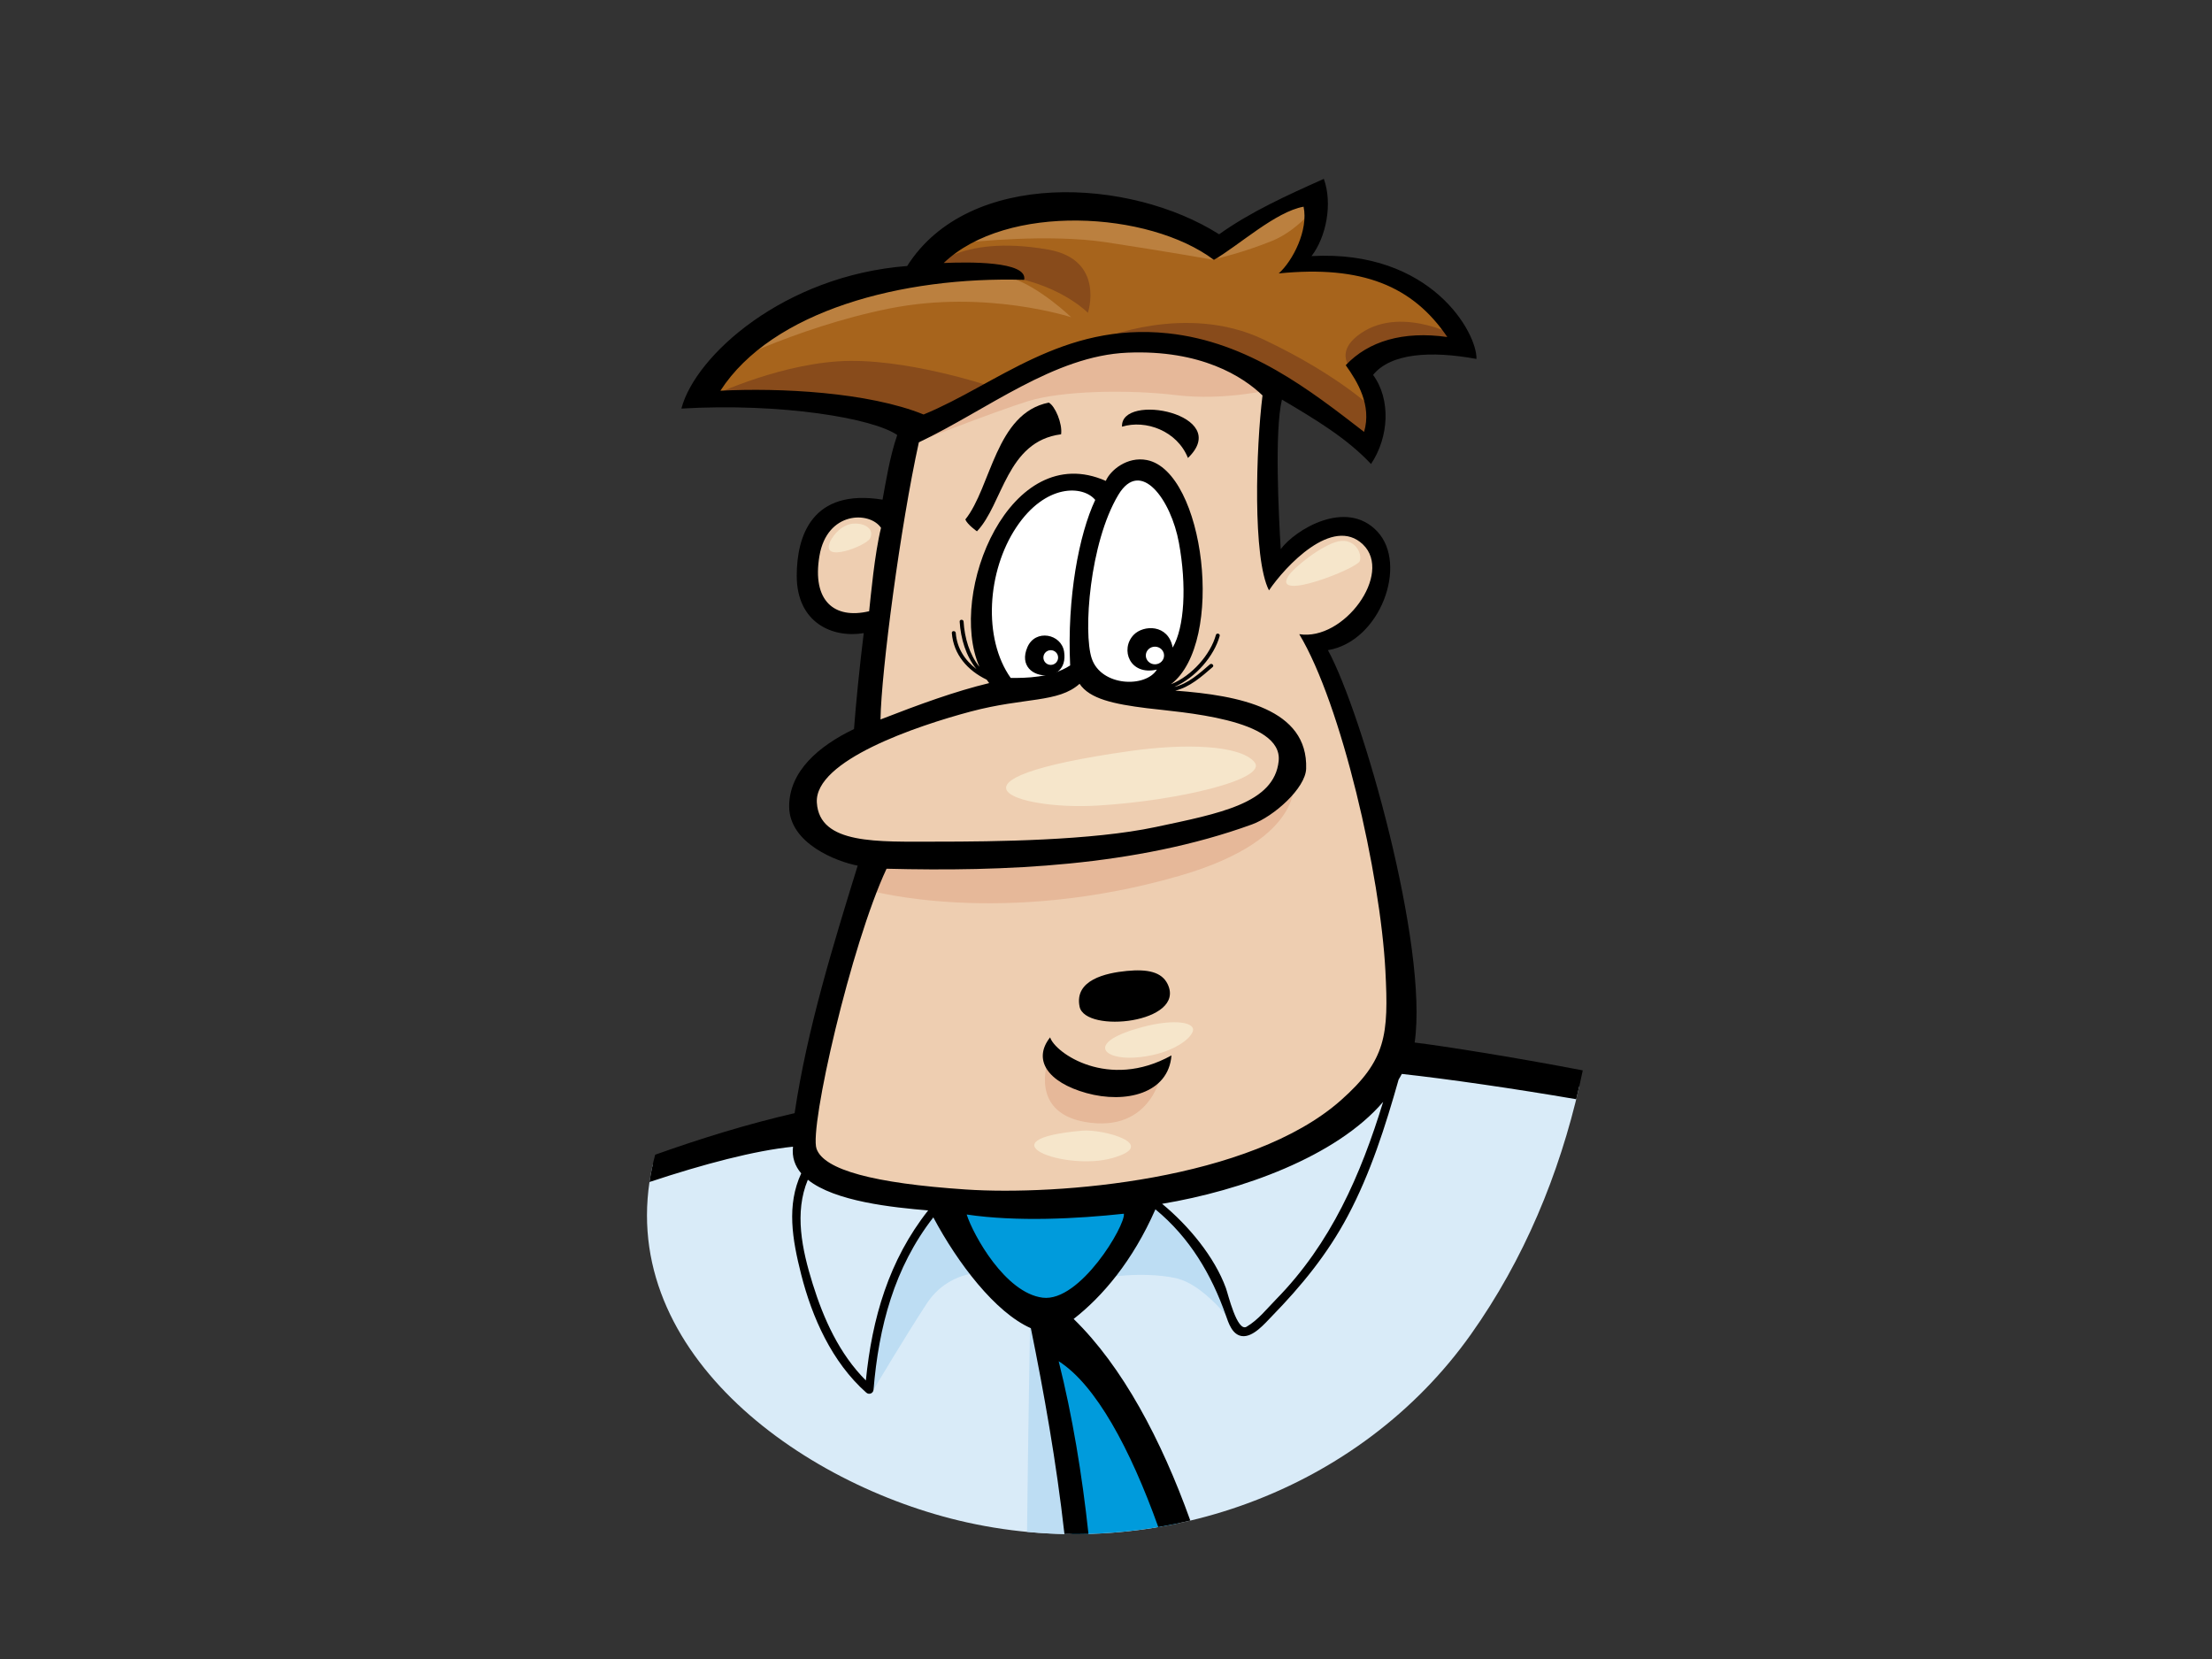 <?xml version="1.0" encoding="utf-8"?>
<!-- Generator: Adobe Illustrator 17.0.0, SVG Export Plug-In . SVG Version: 6.00 Build 0)  -->
<!DOCTYPE svg PUBLIC "-//W3C//DTD SVG 1.1//EN" "http://www.w3.org/Graphics/SVG/1.1/DTD/svg11.dtd">
<svg version="1.1" id="Layer_1" xmlns="http://www.w3.org/2000/svg" xmlns:xlink="http://www.w3.org/1999/xlink" x="0px" y="0px"
	 width="800px" height="600px" viewBox="0 0 800 600" enable-background="new 0 0 800 600" xml:space="preserve">
<rect x="0" y="0" width="800" height="600" fill="#333333" stroke="none"/>
<g>
	<g>
		<path fill-rule="evenodd" clip-rule="evenodd" fill="#D9EBF8" d="M236.049,421.281c-14.792,66.248,52.974,115.838,113.627,129.309
			c69.092,15.339,142.222-11.536,182.247-67.927c19.29-27.184,31.967-57.877,39.275-89.883c-29.941-5.385-66.949-11.23-66.949-11.23
			s-4.016,16.95-24.691,30.779c-20.675,13.816-75.232,22.276-93.637,22.823c-32.93,0.996-61.737-1.979-81.382-6.599
			c-19.645-4.62-15.339-21.194-15.339-21.194S266.325,409.914,236.049,421.281z"/>
		<path fill-rule="evenodd" clip-rule="evenodd" fill="#BDDDF3" d="M414.579,434.755c0,0,16.151,9.974,23.261,26.802
			c7.105,16.828,11.282,21.643,11.282,21.643s-11.93-18.527-24.206-21.018c-12.278-2.495-25.843,0-25.843,0L414.579,434.755z"/>
		<path fill-rule="evenodd" clip-rule="evenodd" fill="#BDDDF3" d="M315.733,500.202c0,0,1.94-23.684,9.692-40.515
			c7.756-16.831,14.857-25.555,14.857-25.555l14.859,26.177c0,0-12.275-0.623-20.024,11.217
			c-7.756,11.845-19.186,31.07-19.186,31.07L315.733,500.202z"/>
		<path fill-rule="evenodd" clip-rule="evenodd" fill="#BDDDF3" d="M388.199,554.845c-3.593-31.272-9.365-65.014-15.614-78.952
			c0,0-0.804,45.633-1.139,78.111C377.037,554.538,382.627,554.832,388.199,554.845z"/>
		<path fill-rule="evenodd" clip-rule="evenodd" fill="#EECEB1" d="M313.606,265.061l2.267-39.921c0,0-31.173,5.473-23.801-25.697
			c7.362-31.168,31.171-12.032,31.171-12.032l7.362-31.168c0,0,31.176-18.592,56.108-27.334c24.94-8.75,42.517-4.926,52.144-1.097
			c9.64,3.826,23.806,12.029,23.806,12.029s-5.668,19.137-3.969,38.279c1.699,19.137,2.838,25.15,2.838,25.15
			s26.066-25.7,35.135-7.653c9.074,18.047-6.231,30.618-11.899,33.353c-5.671,2.737-9.635,3.282-9.635,3.282
			s14.169,26.247,20.403,56.321c6.233,30.076,15.873,67.255,10.205,86.394c-5.668,19.139-24.943,43.747-75.383,52.492
			c-50.44,8.747-111.082,6.56-125.82,1.095c-14.74-5.468-17.57-13.674-13.035-33.353c4.534-19.687,23.235-85.855,23.235-85.855
			s-24.372,0.55-22.107-20.226C294.899,268.338,313.606,265.061,313.606,265.061z"/>
		<path fill-rule="evenodd" clip-rule="evenodd" fill="#E6B899" d="M379.138,383.223c0,0,9.915,7.443,21.49,7.974
			c11.575,0.529,19.84-4.789,19.84-4.789s-2.752,22.33-25.902,19.676C371.418,403.426,379.138,383.223,379.138,383.223z"/>
		<path fill-rule="evenodd" clip-rule="evenodd" fill="#E6B899" d="M317.971,310.383c0,0,35.267,0.003,64.474-2.659
			c29.202-2.656,60.064-8.506,68.882-12.76c8.82-4.249,16.527-14.353,16.527-14.353s6.184,22.439-41.327,36.154
			c-64.472,18.608-111.866,5.318-111.866,5.318L317.971,310.383z"/>
		<path fill-rule="evenodd" clip-rule="evenodd" fill="#A7641C" d="M330.605,156.243c0,0-21.552-10.156-38.839-11.272
			c-17.287-1.115-38.03-1.115-38.03-1.115s13.832-24.455,38.03-33.353c24.206-8.895,43.794-12.223,43.794-12.223
			s17.282-28.914,55.317-26.691c38.03,2.228,47.246,16.675,47.246,16.675l36.873-18.898c0,0,3.458,8.895,0,16.678
			c-3.455,7.782-3.455,7.782-3.455,7.782s25.352,1.113,38.032,8.895c12.675,7.782,19.588,20.014,19.588,20.014
			s-11.523,0-19.588,2.223c-8.068,2.223-16.135,6.67-16.135,6.67s4.61,10.011,4.61,18.903c0,8.892-4.61,12.229-4.61,12.229
			s-15.969-12.683-21.897-16.672c-5.925-3.998-34.24-22.626-63.792-18.543C378.196,131.628,330.605,156.243,330.605,156.243z"/>
		<path fill-rule="evenodd" clip-rule="evenodd" fill="#BB803F" d="M256.802,134.406c0,0,18.732-21.267,47.939-29.243
			c29.204-7.972,50.147-7.972,60.617-4.781c10.472,3.188,22.045,14.351,22.045,14.351s-30.86-10.099-65.577-3.188
			C287.107,118.455,256.802,134.406,256.802,134.406z"/>
		<path fill-rule="evenodd" clip-rule="evenodd" fill="#BB803F" d="M350.486,87.619c0,0,13.775-15.419,53.452-10.104
			c37.374,5.012,35.075,16.467,35.075,16.467s-17.993-3.175-38.938-6.363C379.138,84.428,350.486,87.619,350.486,87.619z"/>
		<path fill-rule="evenodd" clip-rule="evenodd" fill="#BB803F" d="M440.305,93.468c0,0,11.598-14.177,23.145-19.139
			c11.546-4.963,14.88-2.656,14.88-2.656s-7.715,11.16-18.182,15.414C449.672,91.341,440.305,93.468,440.305,93.468z"/>
		<path fill-rule="evenodd" clip-rule="evenodd" fill="#884B1B" d="M255.697,143.971c0,0,23.7-11.692,47.397-13.287
			c23.689-1.598,55.104,9.038,55.104,9.038l-26.45,14.885c0,0-9.37-7.972-29.76-8.504
			C281.6,145.566,255.697,143.971,255.697,143.971z"/>
		<path fill-rule="evenodd" clip-rule="evenodd" fill="#009BDC" d="M374.523,476.518c2.584,9.347,5.816,19.321,8.402,37.397
			c1.489,10.415,3.245,25.126,4.791,40.917c13.028,0.062,25.959-1.281,38.551-3.948c-1.65-4.488-3.393-8.745-5.23-12.667
			c-21.964-46.741-38.113-62.324-38.113-62.324s12.919-9.352,21.316-19.944c8.397-10.602,8.397-23.064,8.397-23.064
			s-14.211,2.49-32.945,4.361c-18.737,1.87-39.412-3.113-39.412-3.113s2.584,7.476,9.048,18.071
			C355.786,462.8,364.837,474.645,374.523,476.518z"/>
		<path fill-rule="evenodd" clip-rule="evenodd" fill="#884B1B" d="M397.873,122.709c0,0,30.865-13.295,58.967,0
			c28.105,13.29,40.774,26.05,40.774,26.05l-1.095,12.76c0,0-15.357-11.453-33.856-21.679
			c-18.501-10.218-30.624-15.007-41.643-15.539C409.995,123.768,397.873,122.709,397.873,122.709z"/>
		<path fill-rule="evenodd" clip-rule="evenodd" fill="#E6B899" d="M327.334,161.52c0,0,17.087-18.61,57.314-32.434
			c24.315-8.35,37.472-5.313,50.144-0.529c12.675,4.784,25.355,12.231,25.355,12.231s-17.087,4.252-34.717,2.122
			c-17.64-2.122-41.332-1.595-53.46,2.127C359.848,148.759,327.334,161.52,327.334,161.52z"/>
		<path fill-rule="evenodd" clip-rule="evenodd" fill="#884B1B" d="M335.56,98.28c0,0,19.495-1.035,34.844,2.929
			c15.344,3.953,23.059,11.93,23.059,11.93s6.317-19.212-14.325-22.862C346.073,84.428,335.56,98.28,335.56,98.28z"/>
		<path fill-rule="evenodd" clip-rule="evenodd" fill="#884B1B" d="M490.454,135.47c0,0-9.593-7.142,1.653-14.888
			c15.427-10.633,37.054,2.153,37.054,2.153s-15.791-0.975-27.137,3.697C490.68,131.099,490.454,135.47,490.454,135.47z"/>
		<path fill-rule="evenodd" clip-rule="evenodd" fill="#FFFFFF" d="M391.115,244.57c0,0-7.946,3.834-15.01,4.259
			c-7.061,0.425-10.586-0.428-14.556-4.259c-3.977-3.829-11.925-30.232-1.331-47.693c10.597-17.456,22.068-24.271,27.804-23.42
			c5.746,0.851,11.479,4.26,11.479,4.26s5.741-9.367,14.128-7.24c8.379,2.127,13.238,15.754,15.445,30.232
			c2.21,14.48,2.21,31.939-1.766,37.897c-3.972,5.964-7.064,8.942-16.771,11.072C400.83,251.805,391.115,244.57,391.115,244.57z"/>
		<path fill-rule="evenodd" clip-rule="evenodd" d="M324.498,157.335c-2.734,7.922-4.184,17.337-5.315,23.371
			c-25.557-4.14-31.031,13.201-31.031,27.536c0,16.968,12.898,22.626,24.231,20.737c-1.556,12.576-2.82,25.459-3.52,34.689
			c-12.776,6.13-23.412,15.271-23.451,27.905c-0.036,13.58,17.469,20.123,24.782,21.495c-8.695,28.164-18.252,58.91-22.807,89.525
			c-16.784,3.863-33.75,9.074-50.435,15.025c-0.892,3.328-1.572,6.623-2.057,9.871c19.721-6.537,38.035-11.357,51.911-12.776
			c-0.454,3.837,0.714,7.007,2.968,9.65c-5.365,11.528-3.23,23.895-0.021,36.541c3.946,15.567,11.121,31.739,23.539,42.751
			c1.04,0.921,2.537,0.241,2.638-1.059c1.863-22.634,7.468-44.123,21.622-62.318c8.815,16.54,22.387,34.401,35.277,40.084
			c4.654,22.966,9.214,48.245,12.14,74.423c2.903,0.06,5.8,0.057,8.693-0.028c-2.299-21.433-5.852-42.881-10.776-62.453
			c13.386,8.506,25.861,31.568,36.03,59.971c3.889-0.661,7.751-1.445,11.578-2.355c-10.475-29.202-24.52-55.706-42.196-72.91
			c10.366-8.06,21.337-20.896,29.575-39.643c12.377,10.2,20.255,23.513,25.451,38.289c0.986,2.799,2.298,7.043,5.798,7.547
			c4.057,0.584,8.395-4.641,10.76-7.056c10.895-11.157,20.268-22.66,27.552-36.364c8.28-15.572,13.629-32.496,18.392-49.327
			c0.379-0.69,0.822-1.354,1.165-2.057c16.6,1.821,40.65,5.302,63.073,9.149c0.859-3.46,1.642-6.944,2.371-10.433
			c-25.607-4.908-50.845-8.867-60.804-10.07c5.048-34.888-18.916-119.114-31.365-141.908c18.94-3.136,29.101-31.041,17.814-42.971
			c-11.282-11.928-29.755-0.514-34.886,6.444c-0.727-12.234-2.296-42.777,0.441-54.095c12.117,7.167,23.453,13.954,32.222,23.298
			c6.475-9.718,7.256-23.298,0.739-32.227c6.423-7.904,20.976-8.789,37.392-5.772c0.262-9.406-16.416-39.594-59.659-37.195
			c5.333-6.926,7.678-18.991,4.452-27.933c-13.355,5.974-26.652,12.006-37.861,20.047c-32.385-20.535-90.628-23.547-112.828,11.466
			c-44.632,3.445-76.679,32.478-81.655,51.563C282.681,145.644,315.904,151.299,324.498,157.335z M296.357,201.077
			c2.734-16.216,18.136-16.288,22.276-10.182c-2.324,9.391-3.71,24.761-4.296,30.164
			C301.704,224.066,293.626,217.291,296.357,201.077z M295.424,290.276c-0.929-15.246,36.115-27.739,55.677-32.945
			c19.567-5.199,31.63-3.09,39.342-10.026c3.629,5.43,12.223,7.316,24.343,8.823c12.107,1.51,49.244,3.769,47.662,19.111
			c-1.577,15.344-21.477,18.973-44.538,23.876c-23.062,4.903-58.233,5.279-79.344,5.279
			C317.463,304.393,296.357,305.529,295.424,290.276z M418.41,242.16c-4.099,6.693-20.149,6.127-23.568-4.01
			c-3.128-9.292-0.789-41.833,9.616-59.174c8.109-13.51,19.085,1.824,21.918,17.342c2.838,15.513,2.029,30.543-2.259,37.887
			c-1.585-8.571-10.618-8.254-14.12-4.594C405.017,234.835,408.571,244.456,418.41,242.16z M387.035,240.666
			c-7.035,4.527-16.024,4.527-21.492,4.527c-10.166-14.332-8.529-38.67,2.024-54.505c10.553-15.837,24.123-15.215,28.538-9.889
			C390.238,193.243,385.865,216.162,387.035,240.666z M313.154,499.263c-9.619-9.627-15.292-22.278-19.241-34.963
			c-3.876-12.459-6.693-25.744-1.746-37.628c9.842,7.891,30.727,10.016,43.514,11.095
			C321.445,455.786,315.377,476.85,313.154,499.263z M377.084,469.322c-13.531-1.715-25.096-22.667-27.467-30.076
			c18.187,2.698,40.02,1.536,56.853-0.288C407.116,443.119,390.614,471.037,377.084,469.322z M461.431,470.012
			c-3.378,3.44-6.337,7.3-10.587,9.821c-3.442,2.036-6.731-11.949-7.473-13.969c-4.109-11.264-13.448-22.558-23.083-30.489
			c28.592-4.758,62.954-16.991,79.945-36.875C492.166,424.794,481.403,449.687,461.431,470.012z M492.95,196.929
			c10.939,10.558-6.947,35.021-23.059,32.429c15.256,25.334,29.342,86.807,31.16,121.796c1.199,23.077,0.332,32.229-16.096,46.772
			c-32.733,28.982-102.46,34.504-135.711,32.266c-33.249-2.236-51.226-7.087-53.934-14.729
			c-2.703-7.65,12.491-73.901,25.324-101.277c42.191,1.061,90.089-0.739,132.168-16.026c7.899-2.872,19.355-13.105,19.585-20.154
			c0.721-21.601-24.068-26.517-47.342-28.229c5.206-1.211,9.58-5.103,13.526-8.524c0.68-0.594-0.327-1.554-1.004-0.97
			c-3.751,3.256-7.899,7.022-12.867,8.161c7.743-3.36,14.444-11.24,16.416-18.444c0.231-0.851-1.136-1.214-1.367-0.363
			c-1.904,6.965-8.654,14.812-16.257,17.834c19.772-15.103,12.133-77.003-8.703-81.089c-7.173-1.403-13.29,3.774-14.854,7.544
			c-34.574-15.303-57.4,40.512-45.711,67.239c-3.634-4.485-5.375-10.509-5.728-16.358c-0.052-0.874-1.471-0.885-1.419,0
			c0.376,6.179,2.259,12.457,6.075,17.168c-4.151-3.128-7.064-7.502-7.489-13.064c-0.07-0.874-1.489-0.879-1.422,0
			c0.61,7.871,5.749,13.609,12.605,16.896c0.298,0.42,0.586,0.846,0.908,1.24c-12.369,2.988-25.132,7.647-39.308,13.155
			c0.275-17.51,7.23-70.059,13.873-100.226c24.621-11.686,48.855-31.301,75.432-32.429c26.579-1.131,41.82,8.672,48.855,15.464
			c-2.345,18.851-3.632,58.899,2.343,70.508C464.809,204.844,482.008,186.371,492.95,196.929z M370.404,101.209
			c1.385-6.846-20.499-6.467-29.098-6.091c22.706-21.702,74.153-18.851,97.707-1.136c9.007-5.18,22.255-17.404,32.442-19.228
			c1.79,8.483-3.891,19.588-8.986,24.133c30.092-3.017,48.463,4.524,60.967,22.999c-16.024-2.262-28.53,1.512-36.738,10.187
			c4.301,6.031,9.432,14.457,6.646,24.13c-19.542-15.085-41.804-32.587-70.98-35.661c-38.196-4.029-61.945,18.543-88.335,29.365
			c-20.065-8.132-52.147-9.705-73.489-8.597C279.158,112.483,326.174,99.902,370.404,101.209z"/>
		<path fill-rule="evenodd" clip-rule="evenodd" d="M383.763,157.068c-19.78,2.521-20.997,25.207-30.434,35.093
			c0,0-3.424-2.397-4.208-4.283c9.383-11.692,10.947-38.463,30.185-42.269C381.564,146.777,384.301,153.185,383.763,157.068z"/>
		<path fill-rule="evenodd" clip-rule="evenodd" d="M429.638,165.634c-3.915-9.806-15.246-13.956-23.843-11.318
			C405.183,141.776,446.048,149.792,429.638,165.634z"/>
		<path fill-rule="evenodd" clip-rule="evenodd" d="M384.853,235.722c0.962,6.493-3.572,8.389-5.775,8.535
			c-5.577,0.371-10.389-3.528-7.499-10.208C374.461,227.366,383.888,229.223,384.853,235.722z"/>
		<path fill-rule="evenodd" clip-rule="evenodd" d="M407.518,351.155c7.507-0.727,12.675,0.335,14.799,4.812
			c6.651,13.998-29.879,17.936-31.874,8.078C388.498,354.41,399.932,351.884,407.518,351.155z"/>
		<path fill-rule="evenodd" clip-rule="evenodd" d="M423.674,381.706c-1.058,13.798-16.626,17.528-30.74,13.616
			c-14.112-3.92-19.521-12.125-13.145-20.148C381.533,380.772,400.861,394.386,423.674,381.706z"/>
		<path fill-rule="evenodd" clip-rule="evenodd" fill="#F6E6CB" d="M408.825,271.604c19.549-2.763,39.428-2.228,44.806,3.946
			c5.372,6.174-27.394,14.076-56.834,15.803C367.358,293.088,335.357,281.972,408.825,271.604z"/>
		<path fill-rule="evenodd" clip-rule="evenodd" fill="#F6E6CB" d="M413.435,371.376c11.264-2.963,19.194-1.73,17.92,1.728
			c-1.279,3.458-9.219,8.644-20.991,9.383C398.584,383.233,392.698,376.831,413.435,371.376z"/>
		<path fill-rule="evenodd" clip-rule="evenodd" fill="#F6E6CB" d="M465.914,208.372c1.987-3.173,12.288-11.362,18.172-12.594
			c5.889-1.235,8.708,4.441,7.681,7.162C490.745,205.656,460.023,217.76,465.914,208.372z"/>
		<path fill-rule="evenodd" clip-rule="evenodd" fill="#F6E6CB" d="M300.285,195.778c1.092-2.319,4.353-6.426,8.958-6.426
			c4.618,0,6.916,2.719,5.383,5.435C313.09,197.503,296.451,203.926,300.285,195.778z"/>
		<path fill-rule="evenodd" clip-rule="evenodd" fill="#F6E6CB" d="M391.419,408.921c7.398-0.654,28.162,4.934,11.009,9.876
			C385.273,423.738,354.554,412.127,391.419,408.921z"/>
	</g>
	<circle fill-rule="evenodd" clip-rule="evenodd" fill="#FFFFFF" cx="380.019" cy="237.81" r="2.66"/>
	<ellipse fill-rule="evenodd" clip-rule="evenodd" fill="#FFFFFF" cx="417.7" cy="237.066" rx="3.3" ry="3.191"/>
</g>
</svg>

